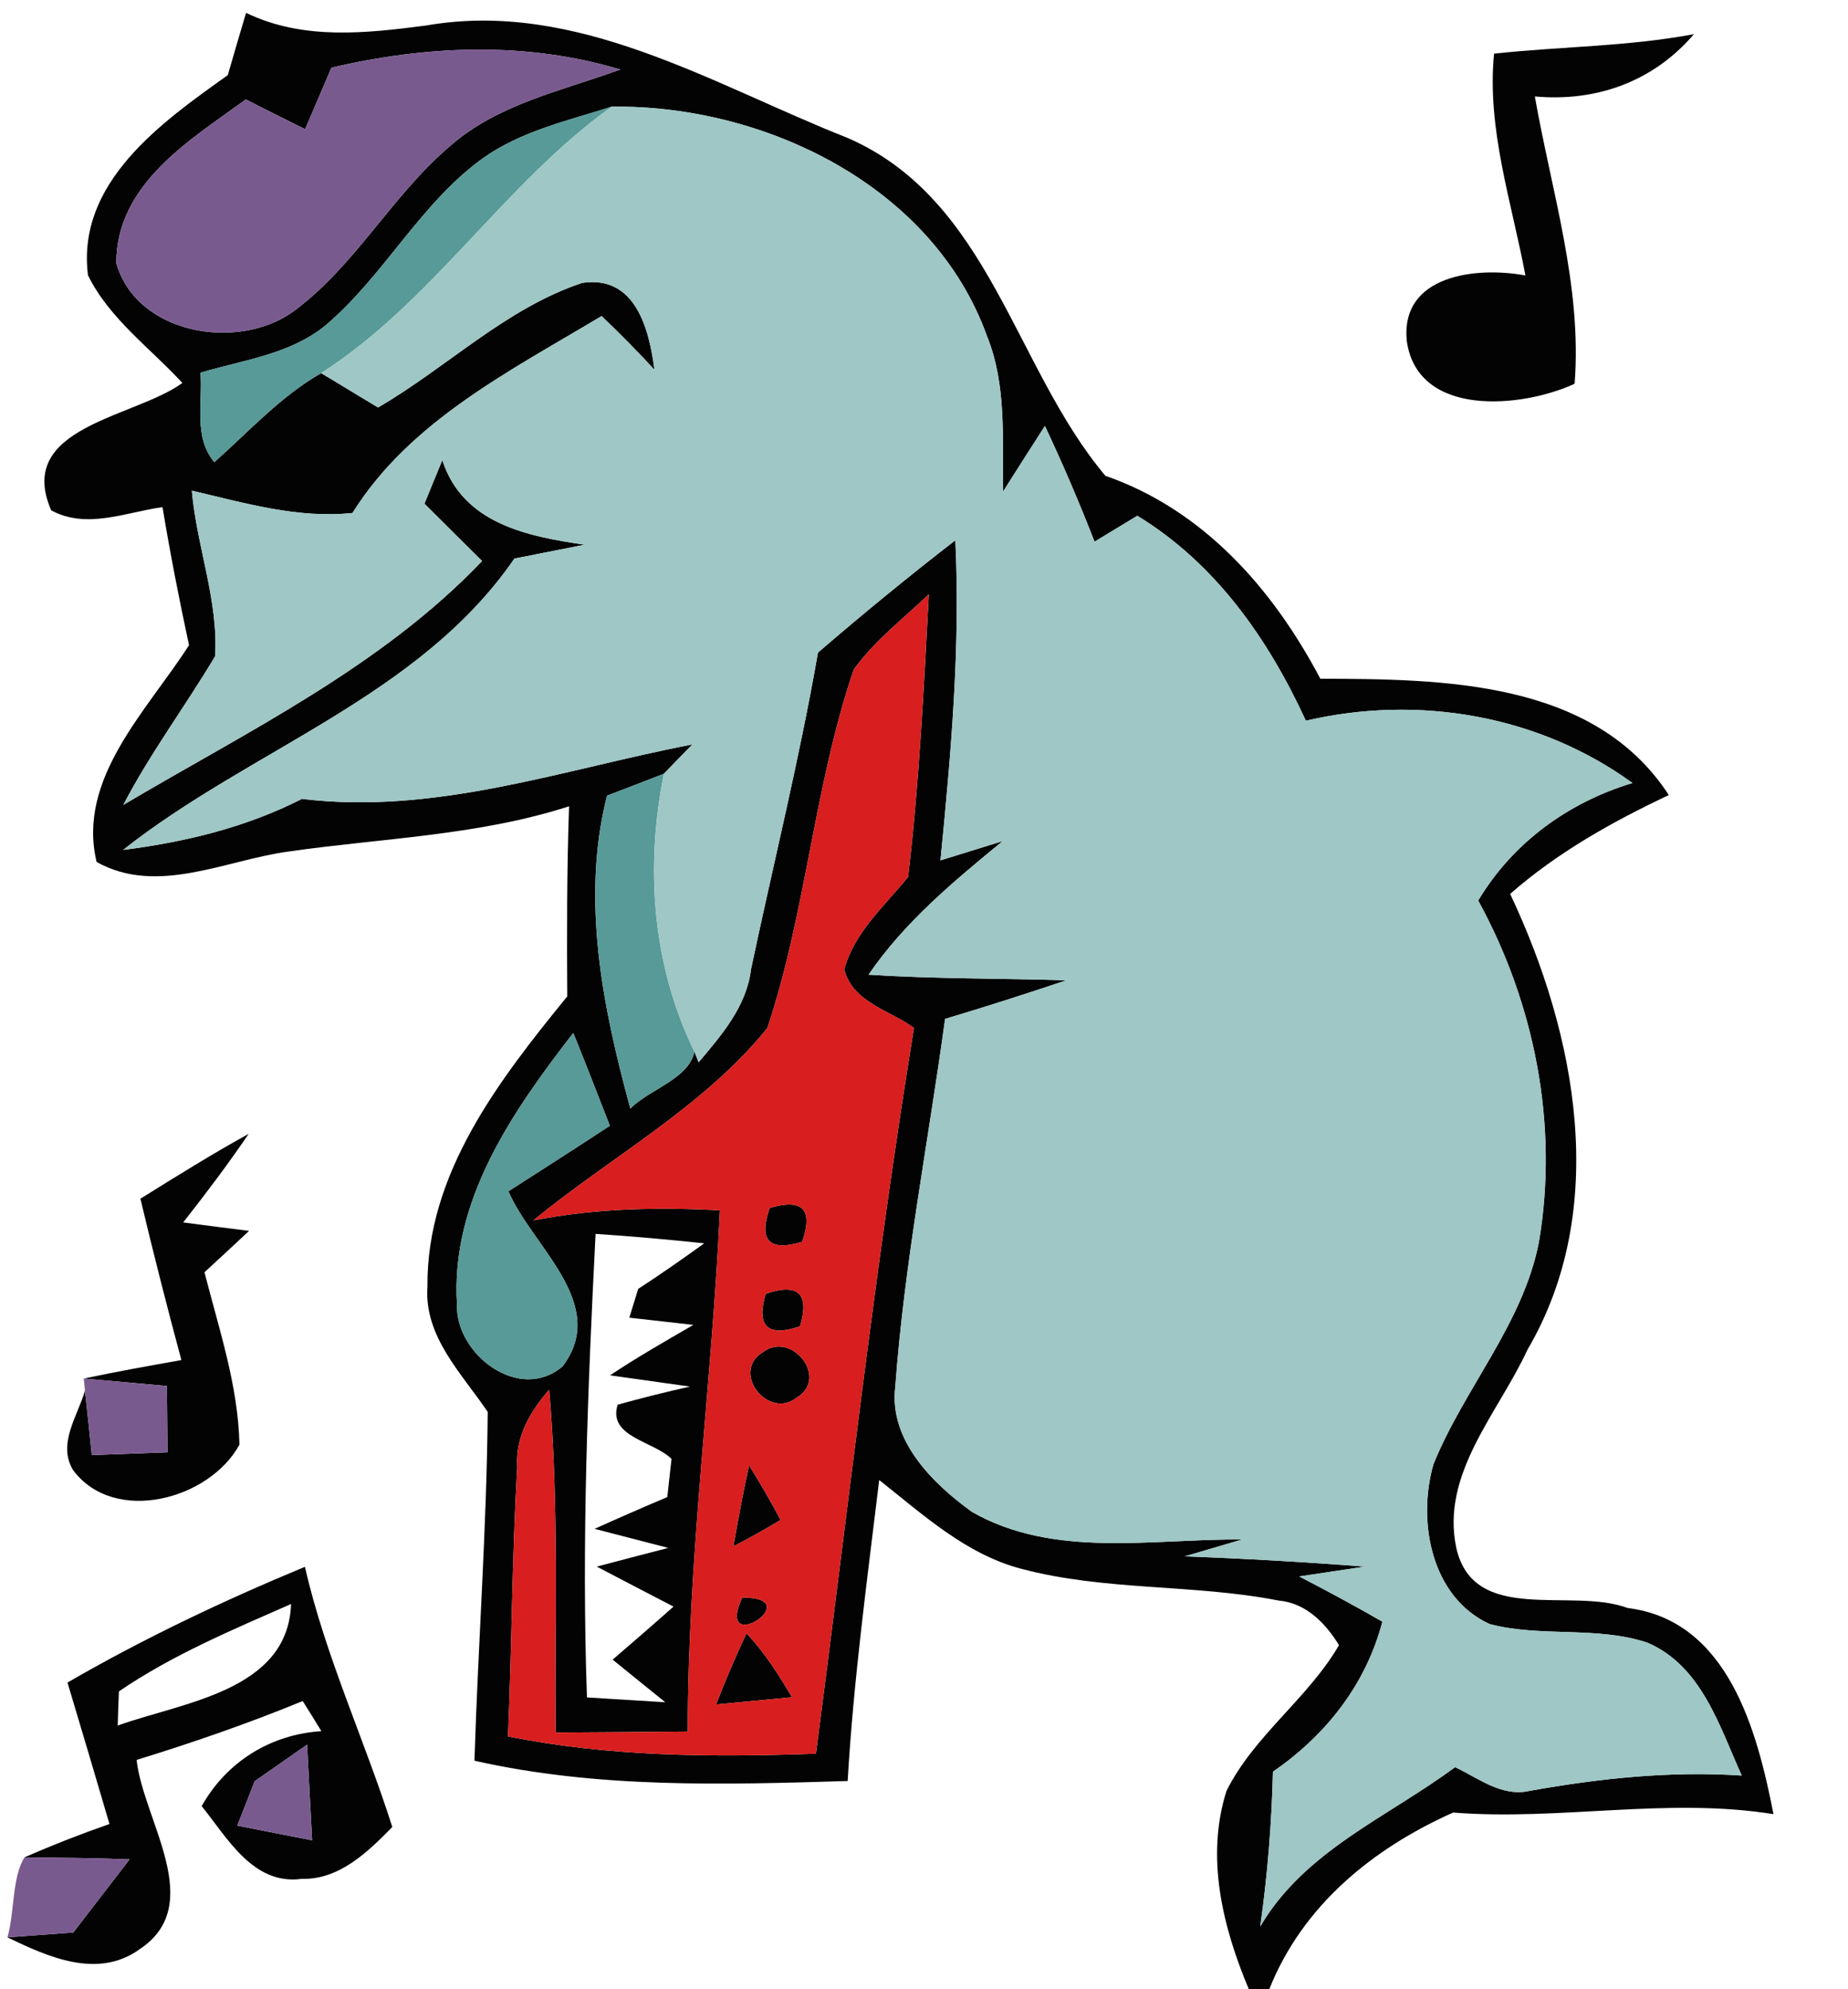 <?xml version="1.0" encoding="UTF-8" ?>
<!DOCTYPE svg PUBLIC "-//W3C//DTD SVG 1.1//EN" "http://www.w3.org/Graphics/SVG/1.1/DTD/svg11.dtd">
<svg width="92pt" height="99pt" viewBox="0 0 92 99" version="1.1" xmlns="http://www.w3.org/2000/svg">
<g id="#030303fb">
<path fill="#030303" opacity="1.00" d=" M 11.34 3.74 C 11.64 2.71 11.94 1.67 12.25 0.64 C 15.09 2.01 18.20 1.66 21.21 1.27 C 28.72 -0.04 35.49 4.22 42.21 6.87 C 49.29 9.96 50.47 18.26 55.03 23.68 C 59.92 25.38 63.38 29.32 65.73 33.78 C 71.82 33.80 79.35 33.84 83.08 39.57 C 80.26 40.90 77.53 42.43 75.18 44.49 C 78.48 51.47 80.16 60.16 76.04 67.18 C 74.60 70.31 71.71 73.35 72.50 77.04 C 73.37 80.90 78.24 78.98 81.03 80.03 C 86.03 80.65 87.48 86.14 88.29 90.29 C 82.98 89.44 77.66 90.63 72.34 90.21 C 68.34 92.00 64.85 94.83 63.19 99.00 L 62.17 99.00 C 60.87 95.91 60.01 92.43 61.06 89.13 C 62.44 86.37 65.11 84.54 66.66 81.88 C 65.99 80.78 65.01 79.78 63.66 79.66 C 59.43 78.83 55.03 79.19 50.85 78.08 C 48.09 77.36 45.95 75.38 43.77 73.66 C 43.17 78.64 42.49 83.62 42.20 88.64 C 35.99 88.83 29.73 89.01 23.62 87.63 C 23.80 81.84 24.23 76.07 24.28 70.27 C 23.00 68.37 21.10 66.52 21.28 64.03 C 21.23 58.40 24.86 53.74 28.24 49.59 C 28.22 46.44 28.22 43.28 28.33 40.13 C 23.80 41.59 19.04 41.71 14.37 42.38 C 11.24 42.80 7.83 44.59 4.81 42.90 C 3.81 38.74 7.35 35.34 9.41 32.11 C 8.92 29.83 8.47 27.54 8.09 25.24 C 6.27 25.49 4.32 26.36 2.55 25.40 C 0.73 21.23 6.69 20.80 9.08 19.06 C 7.48 17.32 5.44 15.86 4.38 13.70 C 3.80 9.08 8.04 6.09 11.34 3.74 M 16.50 3.37 C 16.06 4.39 15.63 5.41 15.19 6.43 C 14.20 5.94 13.22 5.45 12.24 4.95 C 9.44 6.98 5.79 9.16 5.79 13.10 C 6.80 16.63 11.78 17.48 14.55 15.54 C 17.65 13.29 19.48 9.76 22.38 7.29 C 24.76 5.18 27.97 4.52 30.88 3.46 C 26.18 2.05 21.23 2.26 16.50 3.37 M 24.02 7.89 C 20.90 10.15 19.12 13.73 16.20 16.20 C 14.44 17.64 12.09 17.92 9.98 18.55 C 10.10 20.04 9.62 21.75 10.67 23.00 C 12.40 21.47 13.96 19.73 15.99 18.57 C 16.69 18.99 18.11 19.85 18.82 20.28 C 22.25 18.29 25.17 15.35 28.98 14.08 C 31.64 13.68 32.32 16.38 32.58 18.40 C 31.73 17.48 30.85 16.59 29.95 15.73 C 25.46 18.43 20.41 20.94 17.55 25.53 C 14.82 25.82 12.17 25.03 9.55 24.42 C 9.79 27.18 10.88 29.90 10.71 32.66 C 9.23 35.15 7.48 37.48 6.14 40.06 C 12.33 36.39 18.98 33.19 24.00 27.92 C 23.04 26.97 22.08 26.02 21.13 25.07 C 21.35 24.53 21.79 23.45 22.02 22.90 C 23.04 26.05 26.22 26.69 29.11 27.11 C 27.94 27.34 26.78 27.57 25.61 27.80 C 20.87 34.69 12.48 37.28 6.13 42.30 C 9.21 41.91 12.25 41.18 15.03 39.76 C 21.71 40.57 28.02 38.29 34.47 37.05 C 34.11 37.41 33.40 38.15 33.05 38.51 C 32.34 38.79 30.92 39.33 30.22 39.60 C 28.91 44.76 30.01 50.15 31.38 55.17 C 32.35 54.20 34.29 53.70 34.57 52.34 L 34.78 52.87 C 35.93 51.51 37.17 50.08 37.39 48.23 C 38.50 42.98 39.80 37.77 40.72 32.48 C 42.95 30.56 45.23 28.69 47.56 26.89 C 47.82 32.21 47.34 37.53 46.82 42.82 C 47.59 42.58 49.14 42.10 49.92 41.86 C 47.48 43.86 45.03 45.89 43.24 48.51 C 46.52 48.72 49.80 48.69 53.09 48.79 C 51.08 49.46 49.07 50.11 47.05 50.71 C 46.22 56.81 45.02 62.88 44.57 69.02 C 44.25 71.67 46.40 73.81 48.38 75.24 C 52.45 77.58 57.37 76.58 61.84 76.62 L 58.98 77.46 C 61.97 77.57 64.96 77.74 67.95 77.97 L 64.68 78.46 C 66.08 79.18 67.46 79.93 68.82 80.71 C 68.00 83.84 66.01 86.36 63.37 88.18 C 63.31 90.75 63.10 93.32 62.74 95.88 C 64.95 92.11 69.08 90.44 72.44 87.95 C 73.61 88.50 74.77 89.45 76.15 89.13 C 79.63 88.51 83.16 88.13 86.71 88.37 C 85.60 85.92 84.71 82.90 82.00 81.75 C 79.47 80.92 76.72 81.50 74.16 80.83 C 71.24 79.49 70.55 75.72 71.36 72.88 C 72.89 69.10 75.81 65.91 76.61 61.83 C 77.60 56.01 76.41 49.97 73.59 44.82 C 75.32 41.93 78.07 39.94 81.27 38.97 C 76.60 35.58 70.59 34.57 65.01 35.87 C 63.14 31.80 60.51 28.04 56.62 25.67 C 55.91 26.10 55.20 26.53 54.49 26.96 C 53.73 25.01 52.91 23.09 52.02 21.20 C 51.32 22.28 50.63 23.37 49.94 24.46 C 49.89 21.88 50.13 19.19 49.14 16.74 C 46.45 9.24 38.04 5.21 30.45 5.31 C 28.26 6.01 25.92 6.53 24.02 7.89 M 42.50 33.33 C 40.52 39.14 40.14 45.36 38.20 51.17 C 35.02 55.10 30.43 57.56 26.55 60.74 C 29.61 60.14 32.74 60.07 35.84 60.24 C 35.44 68.89 34.24 77.50 34.24 86.18 C 32.05 86.20 29.86 86.22 27.66 86.23 C 27.62 80.54 27.83 74.84 27.34 69.16 C 26.40 70.25 25.65 71.51 25.75 73.01 C 25.49 77.48 25.48 81.95 25.29 86.42 C 30.34 87.44 35.49 87.46 40.62 87.28 C 42.20 75.23 43.55 63.16 45.50 51.16 C 44.30 50.28 42.44 49.89 42.03 48.25 C 42.53 46.39 44.05 45.08 45.21 43.64 C 45.76 38.97 45.99 34.27 46.24 29.58 C 44.97 30.79 43.53 31.89 42.50 33.33 M 28.54 51.41 C 25.53 55.30 22.42 59.74 22.75 64.93 C 22.67 67.41 25.87 69.84 28.01 68.00 C 30.35 64.90 26.48 62.03 25.31 59.29 C 27.00 58.21 28.68 57.13 30.36 56.03 C 29.76 54.49 29.16 52.94 28.54 51.41 M 29.65 61.41 C 29.26 69.09 28.95 76.78 29.22 84.48 C 30.52 84.56 31.82 84.64 33.12 84.72 C 32.24 84.01 31.37 83.31 30.50 82.60 C 31.51 81.73 32.53 80.85 33.53 79.96 C 32.25 79.30 30.98 78.63 29.71 77.97 C 30.60 77.73 32.38 77.27 33.27 77.04 C 32.36 76.80 30.52 76.33 29.60 76.09 C 30.80 75.55 32.01 75.02 33.22 74.51 C 33.27 74.03 33.38 73.09 33.43 72.61 C 32.56 71.73 30.24 71.52 30.75 69.91 C 31.94 69.58 33.14 69.28 34.35 69.01 C 33.36 68.87 31.37 68.59 30.37 68.45 C 31.72 67.55 33.12 66.75 34.52 65.94 C 33.72 65.85 32.13 65.67 31.33 65.58 C 31.44 65.22 31.66 64.51 31.77 64.15 C 32.89 63.42 33.98 62.66 35.06 61.88 C 33.26 61.69 31.46 61.53 29.65 61.41 Z" />
<path fill="#030303" opacity="1.00" d=" M 74.38 2.67 C 77.69 2.31 81.04 2.32 84.33 1.70 C 82.32 4.05 79.49 5.08 76.41 4.80 C 77.24 9.53 78.77 14.25 78.39 19.10 C 75.76 20.31 70.61 20.79 70.04 17.01 C 69.67 13.66 73.54 13.26 75.94 13.71 C 75.26 10.07 74.01 6.41 74.38 2.67 Z" />
<path fill="#030303" opacity="1.00" d=" M 6.99 59.66 C 8.77 58.55 10.55 57.44 12.38 56.43 C 11.35 57.95 10.25 59.40 9.12 60.84 C 9.94 60.95 11.58 61.16 12.40 61.26 C 11.66 61.95 10.92 62.64 10.18 63.32 C 10.90 66.15 11.86 68.96 11.92 71.90 C 10.43 74.64 5.69 75.91 3.64 73.17 C 2.84 71.86 3.88 70.45 4.23 69.21 C 4.32 70.01 4.49 71.62 4.57 72.42 C 5.83 72.37 7.08 72.33 8.34 72.28 C 8.33 71.46 8.32 69.81 8.31 68.98 C 7.27 68.89 5.21 68.70 4.17 68.61 C 5.78 68.27 7.40 67.98 9.03 67.69 C 8.31 65.02 7.63 62.35 6.99 59.66 Z" />
<path fill="#030303" opacity="1.00" d=" M 38.32 60.12 C 39.96 59.63 40.50 60.19 39.93 61.81 C 38.29 62.30 37.75 61.74 38.32 60.12 Z" />
<path fill="#030303" opacity="1.00" d=" M 38.12 64.39 C 39.74 63.84 40.31 64.38 39.83 66.01 C 38.21 66.56 37.64 66.02 38.12 64.39 Z" />
<path fill="#030303" opacity="1.00" d=" M 37.99 67.29 C 39.41 66.22 41.30 68.59 39.65 69.57 C 38.22 70.67 36.36 68.27 37.99 67.29 Z" />
<path fill="#030303" opacity="1.00" d=" M 36.51 76.96 C 36.75 75.61 37.00 74.27 37.29 72.93 C 37.85 73.82 38.37 74.72 38.86 75.65 C 38.09 76.11 37.31 76.55 36.51 76.96 Z" />
<path fill="#030303" opacity="1.00" d=" M 3.36 83.74 C 7.16 81.54 11.13 79.66 15.18 77.98 C 16.20 82.44 18.15 86.59 19.53 90.93 C 18.32 92.16 16.90 93.56 15.02 93.51 C 12.60 93.84 11.32 91.47 10.04 89.89 C 11.29 87.67 13.48 86.32 16.00 86.16 C 15.77 85.79 15.31 85.03 15.07 84.66 C 12.37 85.77 9.60 86.73 6.80 87.59 C 7.14 90.63 10.31 94.80 6.94 97.02 C 4.86 98.51 2.39 97.40 0.37 96.42 C 1.19 96.36 2.83 96.24 3.65 96.18 C 4.58 94.97 5.52 93.75 6.45 92.54 C 4.71 92.47 2.97 92.46 1.22 92.44 C 2.61 91.83 4.02 91.28 5.45 90.78 C 4.76 88.43 4.06 86.08 3.36 83.74 M 5.92 84.18 C 5.90 84.61 5.87 85.46 5.86 85.88 C 9.08 84.72 14.34 84.17 14.49 79.83 C 11.56 81.12 8.57 82.37 5.92 84.18 M 12.68 88.65 C 12.47 89.20 12.03 90.31 11.81 90.86 C 12.74 91.05 14.61 91.41 15.54 91.59 C 15.47 90.40 15.35 88.02 15.29 86.83 C 14.64 87.28 13.34 88.19 12.68 88.65 Z" />
<path fill="#030303" opacity="1.00" d=" M 36.95 79.51 C 40.31 79.49 35.55 82.56 36.95 79.51 Z" />
<path fill="#030303" opacity="1.00" d=" M 35.65 84.83 C 36.11 83.63 36.62 82.46 37.16 81.29 C 38.07 82.24 38.76 83.35 39.43 84.47 C 38.49 84.56 36.59 84.74 35.65 84.83 M 37.38 83.38 C 37.64 83.64 37.64 83.64 37.38 83.38 Z" />
</g>
<g id="#795a8fff">
<path fill="#795a8f" opacity="1.00" d=" M 16.50 3.37 C 21.23 2.26 26.18 2.05 30.88 3.46 C 27.97 4.52 24.76 5.18 22.38 7.29 C 19.48 9.76 17.65 13.29 14.55 15.54 C 11.78 17.48 6.80 16.63 5.79 13.10 C 5.79 9.16 9.44 6.98 12.24 4.95 C 13.22 5.45 14.20 5.94 15.19 6.43 C 15.63 5.41 16.06 4.39 16.50 3.37 Z" />
<path fill="#795a8f" opacity="1.00" d=" M 4.23 69.21 C 4.22 69.06 4.19 68.76 4.17 68.61 C 5.21 68.70 7.27 68.89 8.31 68.98 C 8.32 69.81 8.33 71.46 8.34 72.28 C 7.08 72.33 5.83 72.37 4.57 72.42 C 4.49 71.62 4.32 70.01 4.23 69.21 Z" />
<path fill="#795a8f" opacity="1.00" d=" M 12.68 88.65 C 13.34 88.19 14.64 87.28 15.29 86.83 C 15.35 88.02 15.47 90.40 15.54 91.59 C 14.61 91.41 12.74 91.05 11.81 90.86 C 12.03 90.31 12.47 89.20 12.68 88.65 Z" />
<path fill="#795a8f" opacity="1.00" d=" M 0.37 96.42 C 0.73 95.19 0.59 93.43 1.22 92.44 C 2.97 92.46 4.71 92.47 6.45 92.54 C 5.52 93.75 4.58 94.97 3.65 96.18 C 2.83 96.24 1.19 96.36 0.37 96.42 Z" />
</g>
<g id="#579a98ff">
<path fill="#579a98" opacity="1.00" d=" M 24.02 7.89 C 25.92 6.53 28.26 6.01 30.45 5.31 C 25.09 9.15 21.55 15.00 15.99 18.57 C 13.96 19.73 12.40 21.47 10.67 23.00 C 9.62 21.75 10.10 20.04 9.98 18.55 C 12.09 17.92 14.44 17.64 16.20 16.20 C 19.12 13.73 20.90 10.15 24.02 7.89 Z" />
<path fill="#579a98" opacity="1.00" d=" M 30.22 39.60 C 30.92 39.33 32.34 38.79 33.05 38.51 C 32.11 43.17 32.47 48.04 34.57 52.34 C 34.29 53.70 32.35 54.20 31.38 55.17 C 30.01 50.15 28.91 44.76 30.22 39.60 Z" />
<path fill="#579a98" opacity="1.00" d=" M 28.54 51.41 C 29.16 52.94 29.76 54.49 30.36 56.03 C 28.68 57.13 27.00 58.21 25.31 59.29 C 26.48 62.03 30.35 64.90 28.01 68.00 C 25.87 69.84 22.67 67.41 22.75 64.93 C 22.42 59.74 25.53 55.30 28.54 51.41 Z" />
</g>
<g id="#9ec7c5ff">
<path fill="#9ec7c5" opacity="1.00" d=" M 30.45 5.31 C 38.04 5.21 46.45 9.24 49.14 16.74 C 50.13 19.19 49.89 21.88 49.94 24.46 C 50.63 23.37 51.32 22.28 52.02 21.20 C 52.91 23.09 53.73 25.01 54.49 26.96 C 55.20 26.53 55.91 26.10 56.62 25.67 C 60.51 28.04 63.14 31.80 65.01 35.87 C 70.59 34.57 76.60 35.58 81.27 38.97 C 78.07 39.94 75.32 41.93 73.59 44.82 C 76.41 49.97 77.60 56.01 76.61 61.83 C 75.81 65.91 72.89 69.10 71.36 72.88 C 70.55 75.72 71.24 79.49 74.16 80.83 C 76.72 81.50 79.47 80.92 82.00 81.75 C 84.71 82.90 85.60 85.92 86.71 88.37 C 83.16 88.13 79.63 88.51 76.15 89.13 C 74.77 89.45 73.61 88.50 72.44 87.95 C 69.08 90.44 64.95 92.11 62.74 95.88 C 63.10 93.32 63.31 90.75 63.37 88.18 C 66.01 86.36 68.00 83.84 68.82 80.71 C 67.46 79.93 66.08 79.18 64.68 78.46 L 67.95 77.97 C 64.96 77.74 61.97 77.57 58.98 77.46 L 61.84 76.62 C 57.37 76.58 52.45 77.58 48.38 75.24 C 46.40 73.81 44.25 71.67 44.57 69.02 C 45.02 62.88 46.22 56.81 47.05 50.71 C 49.07 50.11 51.08 49.46 53.09 48.79 C 49.80 48.69 46.52 48.72 43.24 48.51 C 45.03 45.89 47.48 43.86 49.92 41.86 C 49.14 42.10 47.59 42.58 46.82 42.82 C 47.34 37.53 47.82 32.21 47.56 26.89 C 45.23 28.69 42.95 30.56 40.72 32.48 C 39.80 37.77 38.50 42.98 37.39 48.23 C 37.17 50.08 35.93 51.51 34.78 52.87 L 34.57 52.34 C 32.47 48.04 32.11 43.17 33.05 38.51 C 33.40 38.15 34.11 37.41 34.47 37.05 C 28.02 38.29 21.71 40.57 15.03 39.76 C 12.25 41.18 9.21 41.91 6.13 42.30 C 12.48 37.28 20.87 34.69 25.61 27.80 C 26.78 27.57 27.94 27.34 29.11 27.11 C 26.22 26.69 23.04 26.05 22.02 22.90 C 21.79 23.45 21.35 24.53 21.13 25.07 C 22.08 26.02 23.04 26.97 24.00 27.92 C 18.98 33.19 12.33 36.39 6.14 40.06 C 7.48 37.48 9.23 35.15 10.71 32.66 C 10.88 29.90 9.79 27.18 9.55 24.42 C 12.17 25.03 14.82 25.82 17.55 25.53 C 20.41 20.94 25.46 18.43 29.95 15.73 C 30.85 16.59 31.73 17.48 32.58 18.40 C 32.32 16.38 31.64 13.68 28.98 14.08 C 25.17 15.35 22.25 18.29 18.82 20.28 C 18.11 19.85 16.69 18.99 15.99 18.57 C 21.55 15.00 25.09 9.15 30.45 5.31 Z" />
</g>
<g id="#d81e1eff">
<path fill="#d81e1e" opacity="1.00" d=" M 42.50 33.33 C 43.53 31.89 44.97 30.79 46.24 29.58 C 45.99 34.27 45.76 38.97 45.21 43.64 C 44.05 45.08 42.53 46.39 42.03 48.25 C 42.44 49.89 44.30 50.28 45.50 51.16 C 43.55 63.16 42.20 75.23 40.62 87.28 C 35.49 87.46 30.34 87.44 25.29 86.42 C 25.48 81.95 25.49 77.48 25.75 73.01 C 25.65 71.51 26.40 70.25 27.34 69.16 C 27.83 74.84 27.62 80.54 27.66 86.23 C 29.86 86.22 32.05 86.20 34.24 86.18 C 34.24 77.50 35.44 68.89 35.84 60.24 C 32.74 60.07 29.61 60.14 26.55 60.74 C 30.43 57.56 35.02 55.10 38.20 51.17 C 40.14 45.36 40.52 39.14 42.50 33.33 M 38.32 60.12 C 37.75 61.74 38.29 62.30 39.93 61.81 C 40.50 60.19 39.96 59.63 38.32 60.12 M 38.12 64.39 C 37.64 66.02 38.21 66.56 39.83 66.01 C 40.31 64.38 39.74 63.84 38.12 64.39 M 37.99 67.29 C 36.36 68.27 38.22 70.67 39.65 69.57 C 41.30 68.59 39.41 66.22 37.99 67.29 M 36.51 76.96 C 37.31 76.55 38.09 76.11 38.86 75.65 C 38.37 74.72 37.85 73.82 37.29 72.93 C 37.00 74.27 36.75 75.61 36.51 76.96 M 36.95 79.51 C 35.55 82.56 40.31 79.49 36.95 79.51 M 35.65 84.83 C 36.59 84.74 38.49 84.56 39.43 84.47 C 38.76 83.35 38.07 82.24 37.16 81.29 C 36.62 82.46 36.11 83.63 35.65 84.83 Z" />
</g>
</svg>
